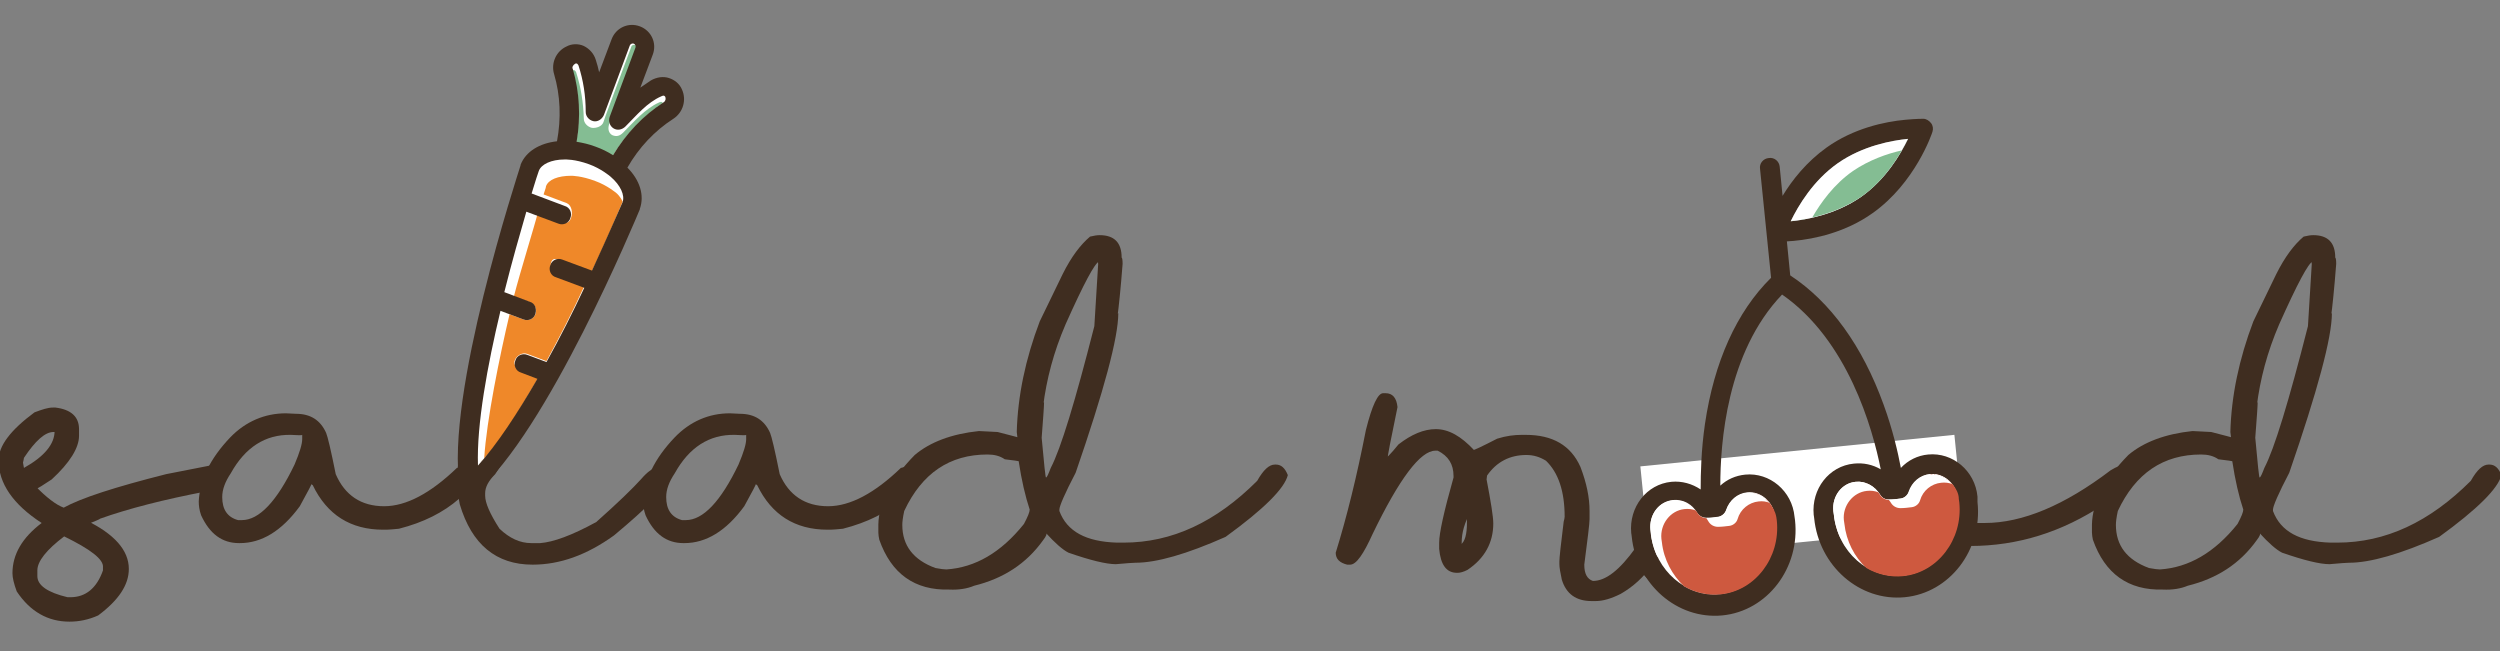 <?xml version="1.0" encoding="utf-8"?>
<!-- Generator: Adobe Illustrator 21.0.2, SVG Export Plug-In . SVG Version: 6.00 Build 0)  -->
<svg version="1.1" id="Layer_1" xmlns="http://www.w3.org/2000/svg" xmlns:xlink="http://www.w3.org/1999/xlink" x="0px" y="0px"
	 viewBox="0 0 522 136" style="enable-background:new 0 0 522 136;" xml:space="preserve">
<rect x="0" y="0" width="522" height="136" fill="#808080" stroke="none"/>
<style type="text/css">
	.st0{fill:#3F2D20;}
	.st1{fill:#FFFFFF;}
	.st2{fill:#EF8829;}
	.st3{fill:#84BD93;}
	.st4{fill:#CE593F;}
</style>
<g>
	<g>
		<path class="st0" d="M11,85.1h0.6c3.2,0.4,4.9,1.9,4.9,4.5v1.4c0,2.5-1.9,5.6-5.7,9.1c-1.8,1.2-2.9,1.9-3.5,2.1v-0.8
			c2.4,2.5,4.4,4,6,4.6c3.6-2,10.7-4.3,21.4-7L44.9,97c1.5,0.5,2.2,1.4,2.2,2.7c0,1.7-1.3,2.7-4,2.9c-8.9,1.7-16.3,3.6-22.2,5.7
			c0,0.1-1,0.5-3,1.3v-1c6,2.9,9,6.3,9,10.2c0,3.3-2.1,6.5-6.4,9.7c-2,0.9-4,1.3-6,1.3c-4.5,0-8.2-2.1-11-6.3
			c-0.6-1.6-0.9-2.9-0.9-3.8c0-3.9,2-7.4,6.1-10.5c-6-3.9-9-8.3-9-13.1c0-3,2.5-6.3,7.5-10C8.8,85.5,10,85.1,11,85.1z M4.8,96.6
			C4.9,97.2,5,97.6,5,97.7c4.3-2.4,6.4-5,6.4-7.7v-0.3c0,0.2,0.1,0.4,0.3,0.5h-0.5c-1.8,0-3.8,1.8-6.2,5.4C5,95.8,4.9,96.1,4.8,96.6
			z M13.4,112c-3.7,2.8-5.6,5.2-5.6,7.1v1.2c0,1.9,2.1,3.4,6.3,4.4h0.6c3.2,0,5.5-1.9,6.8-5.6v-0.6C21.7,116.8,18.9,114.7,13.4,112z
			"/>
		<path class="st0" d="M59.7,86.3l2.1,0.1c3,0,5.1,1.3,6.3,4c0.3,0.7,1,3.6,2,8.6c1.9,4.4,5.3,6.7,10.1,6.7c4.6,0,9.7-2.7,15.2-8
			c1.1-0.3,1.9-0.4,2.4-0.4c1.2,0.6,1.8,1.3,1.8,2.2c0,1.3-1.2,2.8-3.7,4.6c-3.3,2.9-7.5,5-12.6,6.3c-1.1,0.1-2,0.2-2.6,0.2H80
			c-6.8,0-11.7-3.1-14.7-9.3l-0.3-0.2c0.1,0-0.7,1.5-2.4,4.6c-3.8,5.2-8,7.7-12.5,7.7h-0.2c-3.5,0-6.1-1.9-7.9-5.8
			c-0.4-1.1-0.5-2.1-0.5-2.9c0.2-4.4,2.3-8.9,6.6-13.4C51.3,88,55.3,86.3,59.7,86.3z M46.4,103.8c0,2.6,1.1,4.2,3.3,4.8h0.8
			c3.6,0,7.3-3.9,11-11.6c1.1-2.6,1.6-4.3,1.6-5.3v-0.9c0,0.1-0.8,0.1-2.4,0c-5.3-0.1-9.5,2.6-12.5,8
			C47,100.6,46.4,102.2,46.4,103.8z"/>
		<path class="st0" d="M125.5,36.6h0.5c1.5,0.7,2.3,2,2.3,4v0.2c0,5.4-3.3,16.1-10,32.1c-2.6,6.3-7.6,15-14.9,26.1
			c-1.4,1.4-2.1,2.7-2.1,4v0.5c0,1.5,1,3.8,3,6.9c2.1,2,4.3,3,6.6,3h1.9c2.7-0.2,6.6-1.6,11.7-4.4c4.5-4,7.6-7,9.4-9
			c1.3-1.5,2.4-2.3,3.3-2.3h0.5c1.2,0.6,1.8,1.4,1.8,2.4c-0.3,1.8-4.1,5.7-11.3,11.7c-5.7,4.1-11.3,6.1-17,6.1
			c-7.6,0-12.7-4.2-15.2-12.6c-0.3-1.5-0.5-2.8-0.6-3.8c0-5.9,1.3-11.9,3.8-18.1c0-1,0.8-3.2,2.5-6.7c3.5-10.3,7.3-18.9,11.3-25.7
			c3-5.1,4.6-7.6,4.8-7.6c0.6-0.7,1.3-2,2.2-3.7C121.6,37.5,123.4,36.6,125.5,36.6z M101,93.5c0.1,0.1,0.1,0.4,0.1,0.8l-0.1,0.2
			c0,0-0.1,0-0.4,0h0c0.8-0.9,3-4.4,6.6-10.7c3.6-6.1,7.6-15.2,12.1-27.2c2-6.6,3-10.6,3-12c-0.1-0.9-0.2-1.1-0.2-0.8h0.8
			c-0.8,0-3.5,4.4-8,13.2c-3.6,6.9-7.6,16.6-12,29.1C102.3,88.6,101.6,91.1,101,93.5z"/>
		<path class="st0" d="M152.4,86.3l2.1,0.1c3,0,5.1,1.3,6.3,4c0.3,0.7,1,3.6,2,8.6c1.9,4.4,5.3,6.7,10.1,6.7c4.6,0,9.7-2.7,15.2-8
			c1.1-0.3,1.9-0.4,2.4-0.4c1.2,0.6,1.8,1.3,1.8,2.2c0,1.3-1.2,2.8-3.7,4.6c-3.3,2.9-7.5,5-12.6,6.3c-1.1,0.1-2,0.2-2.6,0.2h-0.6
			c-6.8,0-11.7-3.1-14.7-9.3l-0.3-0.2c0.1,0-0.7,1.5-2.4,4.6c-3.8,5.2-8,7.7-12.5,7.7h-0.2c-3.5,0-6.1-1.9-7.9-5.8
			c-0.4-1.1-0.5-2.1-0.5-2.9c0.2-4.4,2.3-8.9,6.6-13.4C144.1,88,148,86.3,152.4,86.3z M139.1,103.8c0,2.6,1.1,4.2,3.3,4.8h0.8
			c3.6,0,7.3-3.9,11-11.6c1.1-2.6,1.6-4.3,1.6-5.3v-0.9c0,0.1-0.8,0.1-2.4,0c-5.3-0.1-9.5,2.6-12.5,8
			C139.7,100.6,139.1,102.2,139.1,103.8z"/>
		<path class="st0" d="M229.6,49.1c3.1,0,4.6,1.6,4.6,4.7c0.1,0,0.2,0.4,0.2,1.3c-0.4,5.2-0.8,9-1.1,11.2c0-0.6,0.1-0.9,0.2-0.9
			c0,5.1-3,16.2-8.9,33.3c-2.3,4.4-3.4,7-3.4,7.7v0.3c1.6,4.3,5.6,6.4,12,6.6h1.4c10.1,0,19.3-4.3,27.9-12.9
			c1.3-2.3,2.5-3.4,3.7-3.4h0.2c1.1,0,1.9,0.7,2.5,2.2c-0.7,2.8-5,7.1-13,12.9c-8.1,3.6-14.4,5.4-18.8,5.4c-0.5,0-1.8,0.1-4.1,0.3
			c-2,0-5.3-0.8-9.9-2.4c-1.2-0.6-2.8-2-4.8-4.2c0.4,0.2,0.2,0.7-0.5,1.6c-3.5,4.9-8.3,8-14.4,9.5c-1.4,0.6-3.2,0.9-5.2,0.8
			c-7.2,0.2-12.1-3.3-14.6-10.4c-0.1-0.5-0.2-1-0.2-1.5v-1.7c0.1-4.6,2.6-9.4,7.6-14.5c3.2-2.7,7.7-4.4,13.4-5l3.9,0.2
			c1.7,0.4,4.1,1.1,7.2,1.9c-2.5,2.1-3.5,2-3-0.2c0-0.1-0.1-0.7-0.2-1.7c0.2-7.5,1.8-15.2,4.8-23.1l4.8-9.9c1.8-3.6,3.7-6.1,5.7-7.8
			C228.4,49.2,229.1,49.1,229.6,49.1z M188.4,109.6c0,4.3,2.3,7.3,6.9,9c1.1,0.2,1.8,0.3,2.3,0.3c6-0.4,11.4-3.5,16.2-9.5
			c0.8-1.5,1.2-2.5,1.2-3c-0.9-2.7-1.7-6.1-2.3-10.1c0,0-1-0.2-2.9-0.4c-1-0.7-2.2-1-3.6-1c-7.9,0-13.7,3.9-17.4,11.8
			C188.5,108.1,188.4,109,188.4,109.6z M217.8,84.9c0-0.6,0.1-0.9,0.2-0.9c0,0.9-0.2,3.4-0.5,7.4c0.5,5.6,0.8,8.3,0.9,8.3
			c0.2,0,0.5-0.7,1-2c2.1-4,5.1-13.9,9.1-29.6l0.8-13c-0.1-0.3,0-0.5,0.2-0.5c-0.9,0.3-3.2,4.6-7,13.1
			C220,73.5,218.5,79.2,217.8,84.9z"/>
		<path class="st0" d="M288.8,82.1h0.5c1.5,0,2.3,1,2.5,2.9c-1.4,6.7-2.1,10.4-2.1,10.9v0h-0.8c0.4,0,1.4-1,3.1-3.1
			c2.7-2.1,5.3-3.2,7.8-3.2c2.7,0,5.3,1.5,8,4.4h-0.3c0.3,0,2-0.8,5.1-2.4c1.9-0.6,3.6-0.8,5.1-0.8h0.9c5.6,0,9.4,2.2,11.4,6.7
			c1.3,3.4,1.9,6.4,1.9,9.2v1.7c0,0.9-0.4,4.1-1.1,9.5c0,1.9,0.6,3,1.8,3.4c2.7,0,5.6-2.3,8.9-6.9c1.4-2.9,3.8-8.4,7.1-16.5
			c0.9-0.6,1.8-0.9,2.6-0.9c1.7,0.4,2.5,1.3,2.5,2.6c-0.3,1-1.5,4-3.9,8.8c-2.5,7.5-6.3,12.7-11.4,15.6c-2,1-3.7,1.5-5.2,1.5h-0.9
			c-3.2,0-5.3-1.5-6.2-4.5c-0.3-1.4-0.5-2.5-0.5-3.2v-0.6c0-0.7,0.3-3.5,0.9-8.3c0.1-0.4,0.2-0.7,0.2-1c0-5.3-1.3-9.2-3.9-11.7
			c-1.3-0.8-2.6-1.2-4.1-1.2c-3.4,0-6.2,1.4-8.2,4.3l-0.1,0.8c0.9,4.7,1.4,7.8,1.4,9.2c0,4-1.8,7.3-5.4,9.7c-0.8,0.4-1.5,0.6-2,0.6
			h-0.2c-2.2,0-3.4-1.7-3.7-5v-1.3c0-2,1-6.5,3-13.6v-0.3c0-2.5-1.1-4.2-3.3-5.3c-0.1,0-0.2,0-0.5,0c-3.1,0-7.5,5.8-13.1,17.4
			c-1.9,4.2-3.4,6.4-4.7,6.4h-0.6c-1.6-0.4-2.4-1.2-2.4-2.5c2.3-7.4,4.4-15.9,6.3-25.6C286.5,84.6,287.7,82.1,288.8,82.1z
			 M307.1,106.8c-1.3,2.3-1.9,4.4-1.9,6.5c0,0.3-0.1,0.5-0.2,0.4c0.9-0.6,1.3-2.2,1.3-4.6v-1.7C306.2,107,306.5,106.8,307.1,106.8z"
			/>
		<path class="st0" d="M356.9,96.1c4.1,0,6.8,1.5,8,4.5c0.5,1.1,0.7,2.3,0.7,3.4c0,1.4-0.2,3-0.6,4.7c0,0.3,0.2,0.5,0.7,0.5h2.3
			c7.9,0,16.7-3.7,26.3-11c1.3-0.8,2.4-1.2,3.3-1.2h0.5c1,0.5,1.5,1.2,1.5,2.2c-0.1,1.3-2.3,3.3-6.7,6.1c-8.7,5.8-18,8.7-27.9,8.7
			c-0.7-0.1-1.2-0.2-1.6-0.2c-0.5,0-1.4,0.9-2.6,2.8c-3.3,3.9-6.9,5.9-10.8,5.9h-1.4c-3.5,0-5.8-2-7.2-5.9c-0.1-0.7-0.2-1.5-0.2-2.4
			v-0.8c0-6.4,3.3-11.8,10-16.3C353.5,96.5,355.4,96.1,356.9,96.1z M346,113.6c0,2.2,0.8,3.7,2.5,4.4c0.3,0.2,0.7,0.2,1.3,0.2
			c2.5,0,5.1-1.8,7.7-5.4l0.1-0.5c0-0.1-1.2-0.7-3.5-1.8c-2.2-1.3-3.6-3.4-4.5-6.1l0.3,0.2h-0.2c-0.7,0.3-1.9,2.5-3.4,6.4
			C346.3,111,346.2,111.9,346,113.6z M354.8,103.9c0,1.2,1.1,2.4,3.2,3.6c0.8,0.4,1.3,0.6,1.7,0.6h0.2c0.1,0,0.3-1.3,0.7-3.8
			c0-2.3-0.9-3.4-2.7-3.4C355.8,101.1,354.8,102.1,354.8,103.9z"/>
		<path class="st0" d="M403.3,96.1c4.1,0,6.8,1.5,8,4.5c0.5,1.1,0.7,2.3,0.7,3.4c0,1.4-0.2,3-0.6,4.7c0,0.3,0.2,0.5,0.7,0.5h2.3
			c7.9,0,16.7-3.7,26.3-11c1.3-0.8,2.4-1.2,3.3-1.2h0.5c1,0.5,1.5,1.2,1.5,2.2c-0.1,1.3-2.3,3.3-6.7,6.1c-8.7,5.8-18,8.7-27.9,8.7
			c-0.7-0.1-1.2-0.2-1.6-0.2c-0.5,0-1.4,0.9-2.6,2.8c-3.3,3.9-6.9,5.9-10.8,5.9H395c-3.5,0-5.8-2-7.2-5.9c-0.1-0.7-0.2-1.5-0.2-2.4
			v-0.8c0-6.4,3.3-11.8,10-16.3C399.9,96.5,401.8,96.1,403.3,96.1z M392.3,113.6c0,2.2,0.8,3.7,2.5,4.4c0.3,0.2,0.7,0.2,1.3,0.2
			c2.5,0,5.1-1.8,7.7-5.4l0.1-0.5c0-0.1-1.2-0.7-3.5-1.8c-2.2-1.3-3.6-3.4-4.5-6.1l0.3,0.2H396c-0.7,0.3-1.9,2.5-3.4,6.4
			C392.7,111,392.5,111.9,392.3,113.6z M401.2,103.9c0,1.2,1.1,2.4,3.2,3.6c0.8,0.4,1.3,0.6,1.7,0.6h0.2c0.1,0,0.3-1.3,0.7-3.8
			c0-2.3-0.9-3.4-2.7-3.4C402.2,101.1,401.2,102.1,401.2,103.9z"/>
		<path class="st0" d="M483,49.1c3.1,0,4.6,1.6,4.6,4.7c0.1,0,0.2,0.4,0.2,1.3c-0.4,5.2-0.8,9-1.1,11.2c0-0.6,0.1-0.9,0.2-0.9
			c0,5.1-3,16.2-8.9,33.3c-2.3,4.4-3.4,7-3.4,7.7v0.3c1.6,4.3,5.6,6.4,12,6.6h1.4c10.1,0,19.3-4.3,27.9-12.9
			c1.3-2.3,2.5-3.4,3.7-3.4h0.2c1.1,0,1.9,0.7,2.5,2.2c-0.7,2.8-5,7.1-13,12.9c-8.1,3.6-14.4,5.4-18.8,5.4c-0.5,0-1.8,0.1-4.1,0.3
			c-2,0-5.3-0.8-9.9-2.4c-1.2-0.6-2.8-2-4.8-4.2c0.4,0.2,0.2,0.7-0.5,1.6c-3.5,4.9-8.3,8-14.4,9.5c-1.4,0.6-3.2,0.9-5.2,0.8
			c-7.2,0.2-12.1-3.3-14.6-10.4c-0.1-0.5-0.2-1-0.2-1.5v-1.7c0.1-4.6,2.6-9.4,7.6-14.5c3.2-2.7,7.7-4.4,13.4-5l3.9,0.2
			c1.7,0.4,4.1,1.1,7.2,1.9c-2.5,2.1-3.5,2-3-0.2c0-0.1-0.1-0.7-0.2-1.7c0.2-7.5,1.8-15.2,4.8-23.1l4.8-9.9c1.8-3.6,3.7-6.1,5.7-7.8
			C481.8,49.2,482.5,49.1,483,49.1z M441.8,109.6c0,4.3,2.3,7.3,6.9,9c1.1,0.2,1.8,0.3,2.3,0.3c6-0.4,11.4-3.5,16.2-9.5
			c0.8-1.5,1.2-2.5,1.2-3c-0.9-2.7-1.7-6.1-2.3-10.1c0,0-1-0.2-2.9-0.4c-1-0.7-2.2-1-3.6-1c-7.9,0-13.7,3.9-17.4,11.8
			C441.9,108.1,441.8,109,441.8,109.6z M471.2,84.9c0-0.6,0.1-0.9,0.2-0.9c0,0.9-0.2,3.4-0.5,7.4c0.5,5.6,0.8,8.3,0.9,8.3
			c0.2,0,0.5-0.7,1-2c2.1-4,5.1-13.9,9.1-29.6l0.8-13c-0.1-0.3,0-0.5,0.2-0.5c-0.9,0.3-3.2,4.6-7,13.1
			C473.4,73.5,471.9,79.2,471.2,84.9z"/>
	</g>
	<g>
		<polygon class="st1" points="97,100 98,88 103,62 109,42 113,33 118,31 117,24 117,15 121,11 123,14 124,19 131,8 135,8 130,23 
			140,18 141,21 129,31.3 130,38 132,44 104,96 		"/>
		<g>
			<path class="st2" d="M130,42.1c-0.2,0.5-3.1,7.6-6.5,14.7l-6.2-2.3c-1-0.4-1.8-0.8-2.2,0.2c-0.4,1,0.3,1.8,1.3,2.2l5.9,2.2
				c-2.7,5.9-5.1,10.6-8.2,16.3l-4-1.5c-1-0.4-2.2,0.3-2.6,1.3c-0.4,1,0.3,1.6,1.4,2l3.6,1.5c-3.5,6-7.6,13.1-11.4,17
				c0.5-8,3.2-21.2,5.3-30.1l-1.9-0.7l4.8,1.8c1,0.4,2.1-0.1,2.5-1.1c0.4-1-0.1-2.1-1.2-2.5l-3.3-1.2c1.3-5.1,4.4-15,5-17.5l4.6,1.7
				c1,0.4,1.8,0.8,2.3-0.5c0.5-1.3,0.1-2.8-0.9-3.2l-4.8-1.8c0.4-1.2,0.5-1.5,0.5-1.7c0.5-1.4,2.5-2.2,5.3-2.2c0.1,0,2.1,0,5,1.1
				c2.5,0.9,4.4,2.5,4.5,2.6C128.7,40.3,129.6,41.1,130,42.1z"/>
			<path class="st2" d="M100.9,95.7c-0.2,0.3-0.4,0.5-0.7,0.8C100.5,96.2,100.7,95.9,100.9,95.7z"/>
		</g>
		<g>
			<path class="st1" d="M131.8,10.4c0.3,0.1,0.5,0.5,0.4,0.8l0.4-1.2c0.1-0.3,0-0.7-0.4-0.8c-0.3-0.1-0.7,0-0.8,0.4l-0.4,1.2
				C131.1,10.4,131.5,10.3,131.8,10.4z"/>
			<path class="st3" d="M138.4,21.5c-0.1-0.1-0.2-0.4-0.8-0.1c-2.9,1.3-5.2,4-7.5,6.3c-0.7,0.7-1.4,0.9-2.3,0.5
				c-0.8-0.5-0.9-1.4-0.6-2.3l0.4-1.2l5.4-14.5c0.1-0.3-0.1-0.7-0.4-0.8c-0.3-0.1-0.7,0-0.8,0.4l-5.4,14.5l-0.4,1.2
				c-0.3,0.9-1.5,1.3-2.4,1.2c-0.9-0.2-1.7-1-1.7-1.9c-0.1-3.4-0.6-6.6-1.6-9.7c-0.1-0.2-0.3-0.6-0.7-0.4c0,0-0.1,0-0.1,0
				c0,0,0,0,0-0.1c1.4,4.8,1.7,10,0.8,15.2c1.3,0.2,2.6,0.5,3.9,1c1.3,0.5,2.6,1.1,3.7,1.8C130.6,28.1,134.2,24.3,138.4,21.5
				C138.4,21.6,138.4,21.6,138.4,21.5C138.4,21.5,138.4,21.5,138.4,21.5z"/>
		</g>
		<path class="st0" d="M142.4,18.7c-0.5-1.2-1.5-2-2.7-2.4c-1.2-0.4-2.6-0.2-3.8,0.5c-0.7,0.5-1.5,1-2.2,1.5l2.6-6.9
			c0.9-2.4-0.3-5-2.7-5.9c-2.4-0.9-5,0.3-5.9,2.7l-2.6,6.9c-0.2-0.9-0.4-1.7-0.7-2.6c-0.4-1.3-1.3-2.3-2.5-2.9
			c-1.1-0.5-2.5-0.5-3.6,0.1c-2.2,1-3.3,3.5-2.6,5.8c1.3,4.4,1.5,9.2,0.6,14c-3.6,0.4-6.5,2.1-7.6,4.9c0,0,0,0,0,0.1
			c-0.6,2-15.8,48.1-12.7,67.2c0.1,0.7,0.6,1.3,1.3,1.5s1.4,0.1,2-0.3c14.9-12.5,33.5-57.3,34.3-59.2c0,0,0,0,0-0.1
			c1-2.8,0-6-2.6-8.6c2.4-4.2,5.7-7.7,9.6-10.2C142.6,23.5,143.4,20.9,142.4,18.7z M123.6,56.5l-6.2-2.3c-1-0.4-2.2,0.1-2.5,1.2
			c-0.4,1,0.1,2.2,1.2,2.5l5.9,2.2c-2.3,4.9-5,10.3-7.9,15.5l-4-1.5c-1-0.4-2.2,0.1-2.5,1.2c-0.4,1,0.1,2.2,1.2,2.5l3.4,1.3
			c-4.1,7.1-8.4,13.7-12.4,18.1c-0.3-8.6,2-21,4.7-32.3l4.8,1.8c1,0.4,2.2-0.1,2.5-1.2s-0.1-2.2-1.2-2.5l-5.3-2
			c1.6-6.4,3.3-12.3,4.6-16.8l6.7,2.5c1,0.4,2.2-0.1,2.5-1.2c0.4-1-0.1-2.2-1.2-2.5l-6.9-2.6c0.8-2.7,1.4-4.4,1.5-4.7
			c0.5-1.4,2.6-2.4,5.4-2.4c0.1,0,2.1-0.1,5.1,1c2.5,0.9,4.4,2.5,4.5,2.6c2.1,1.8,3,3.9,2.5,5.3C129.7,42.8,127.2,48.7,123.6,56.5z
			 M120.1,13.3c0.4-0.2,0.6,0.2,0.7,0.4c1,3.1,1.5,6.3,1.5,9.7c0,0.9,0.7,1.7,1.6,1.9c0.9,0.2,1.8-0.4,2.2-1.3l5.4-14.5
			c0.1-0.3,0.5-0.5,0.8-0.4c0.3,0.1,0.5,0.5,0.4,0.8l-5.4,14.5c-0.3,0.9,0,1.9,0.8,2.4c0.8,0.5,1.8,0.3,2.5-0.4
			c2.3-2.3,4.5-5,7.5-6.3c0.6-0.3,0.7,0,0.8,0.1c0.2,0.5,0,1-0.4,1.2c-4.2,2.7-7.8,6.5-10.5,11c-1.1-0.7-2.3-1.3-3.7-1.8
			c-1.3-0.5-2.7-0.8-3.9-1c0.9-5.2,0.6-10.4-0.8-15.2C119.4,14.1,119.6,13.6,120.1,13.3z"/>
	</g>
	<g>
		<rect x="343.3" y="94" transform="matrix(0.995 -0.1 0.1 0.995 -8.477 38.182)" class="st1" width="65.9" height="19.1"/>
		<g>
			<path class="st0" d="M412.9,103.7c-0.5-5.4-5.2-9.3-10.3-8.8c-2.2,0.2-4.2,1.2-5.7,2.8c-0.6-3.2-1.7-8-3.6-13.2
				c-4.4-12.2-11.1-21.5-19.5-27l-0.7-7.1c0.4,0,0.9-0.1,1.4-0.1c4.4-0.4,10.9-1.8,16.5-5.8c8.9-6.3,12.4-16.6,12.5-17
				c0.2-0.6,0.1-1.3-0.3-1.8c-0.4-0.5-1-0.9-1.6-0.9c-0.1,0-1.5,0-3.7,0.2c-4.4,0.4-10.9,1.8-16.5,5.8c-4.2,3-7.2,6.8-9.2,10.1
				l-0.6-6.1c-0.1-1.1-1.1-2-2.3-1.8c-1.1,0.1-2,1.1-1.8,2.3l2.3,22.7c-7.2,7.1-11.9,17.6-13.8,30.5c-0.8,5.5-0.9,10.4-0.9,13.7
				c-1.8-1.2-3.9-1.8-6.1-1.6c-5.2,0.5-8.9,5.3-8.4,10.7c0,0.1,0.1,0.5,0.1,0.7c1,10,9.5,17.4,18.9,16.5c9.4-0.9,16.3-9.9,15.2-19.9
				c0-0.1-0.1-0.6-0.1-0.7c-0.5-5.4-5.2-9.3-10.3-8.8c-2,0.2-3.8,1-5.2,2.3c0-8.8,1.3-27.8,12.9-39.9c13.7,9.5,18.9,27.9,20.6,36.5
				c-1.7-1-3.6-1.4-5.6-1.2c-5.2,0.5-8.9,5.3-8.4,10.7c0,0.1,0.1,0.5,0.1,0.7c1,10,9.5,17.4,18.9,16.5c9.4-0.9,16.3-9.9,15.2-19.9
				C412.9,104.3,412.9,103.8,412.9,103.7z M383.7,34.1c5.2-3.7,11.4-4.7,14.6-5.1c0,0,0,0,0.1,0c-1.5,3.2-4.6,8.5-9.8,12.1
				c-5.3,3.7-11.5,4.8-14.7,5.1C375.5,42.9,378.6,37.7,383.7,34.1z M360.4,106.6c0.7-2,2.4-3.5,4.4-3.7c2.9-0.3,5.5,2,5.8,5.1
				c0,0,0.1,0.6,0.1,0.7c0.8,7.8-4.4,14.6-11.6,15.4c-7.1,0.7-13.6-5-14.4-12.8c0-0.1-0.1-0.6-0.1-0.7c-0.3-3.1,1.8-5.9,4.7-6.1
				c2-0.2,4,0.9,5.1,2.7c0.4,0.7,1.1,1.1,1.9,1c0.8,0,1.6-0.1,2.4-0.2C359.5,107.8,360.1,107.3,360.4,106.6z M397.3,120.2
				c-7.1,0.7-13.6-5-14.4-12.8c0-0.1-0.1-0.7-0.1-0.7c-0.3-3.1,1.8-5.9,4.7-6.1c2-0.2,4,0.9,5.1,2.7c0.4,0.7,1.1,1.1,1.9,1
				c0.8,0,1.6-0.1,2.4-0.2c0.8-0.1,1.4-0.7,1.7-1.4c0.7-2,2.4-3.5,4.4-3.7c2.9-0.3,5.5,2,5.8,5.1c0,0,0.1,0.6,0.1,0.7
				C409.6,112.6,404.4,119.5,397.3,120.2z"/>
		</g>
		<g>
			<path class="st1" d="M387.5,100.6c-2.9,0.3-5,3-4.7,6.1c0,0,0.1,0.6,0.1,0.7c0.8,7.8,7.2,13.5,14.4,12.8
				c7.1-0.7,12.3-7.6,11.5-15.4c0-0.1-0.1-0.6-0.1-0.7c-0.3-3.1-2.9-5.4-5.8-5.1c-2,0.2-3.7,1.6-4.4,3.7c-0.2,0.7-0.9,1.3-1.7,1.4
				c-0.8,0.1-1.6,0.2-2.4,0.2c-0.8,0-1.5-0.4-1.9-1C391.5,101.5,389.5,100.4,387.5,100.6z"/>
			<path class="st1" d="M359.1,124c7.1-0.7,12.3-7.6,11.6-15.4c0-0.1-0.1-0.6-0.1-0.7c-0.3-3.1-2.9-5.4-5.8-5.1
				c-2,0.2-3.7,1.6-4.4,3.7c-0.2,0.7-0.9,1.3-1.7,1.4c-0.8,0.1-1.6,0.2-2.4,0.2c-0.8,0-1.5-0.4-1.9-1c-1.1-1.9-3-2.9-5.1-2.7
				c-2.8,0.3-4.8,2.8-4.7,5.8l0.1,1.4C345.7,119.2,352.1,124.7,359.1,124z"/>
		</g>
		<g>
			<path class="st4" d="M392,102.5c0.1,0.1,0.1,0.1,0.2,0.2C392.1,102.6,392,102.6,392,102.5z"/>
			<path class="st4" d="M403.8,99c0.1,0,0.3,0,0.4,0C404,99.1,403.9,99.1,403.8,99z"/>
			<path class="st4" d="M391.4,101.9c0.1,0.1,0.2,0.1,0.2,0.2C391.6,102.1,391.5,102,391.4,101.9z"/>
			<path class="st4" d="M391.1,101.7c-0.1-0.1-0.2-0.1-0.3-0.2C390.9,101.6,391,101.6,391.1,101.7z"/>
			<path class="st4" d="M404.4,99.1c0.2,0,0.3,0.1,0.5,0.1C404.7,99.2,404.5,99.2,404.4,99.1z"/>
			<path class="st4" d="M403,99.1c0.2,0,0.4,0,0.6,0C403.4,99,403.2,99,403,99.1z"/>
			<path class="st4" d="M407.2,100.6c0.2,0.2,0.3,0.3,0.4,0.5C407.5,101,407.3,100.8,407.2,100.6z"/>
			<path class="st4" d="M405,99.3c0.2,0.1,0.4,0.1,0.6,0.2C405.4,99.4,405.2,99.3,405,99.3z"/>
			<path class="st4" d="M390.2,101.1c0.1,0,0.2,0.1,0.3,0.1C390.4,101.2,390.3,101.2,390.2,101.1z"/>
			<path class="st4" d="M407.2,100.6c-0.1-0.1-0.3-0.3-0.5-0.4C406.9,100.4,407,100.5,407.2,100.6z"/>
			<path class="st4" d="M405.6,99.5c0.2,0.1,0.4,0.2,0.5,0.3C405.9,99.7,405.7,99.6,405.6,99.5z"/>
			<path class="st4" d="M406.2,99.9c0.1,0.1,0.3,0.2,0.4,0.3C406.5,100,406.3,100,406.2,99.9z"/>
			<path class="st4" d="M388.9,100.7c0.1,0,0.2,0,0.3,0.1C389.1,100.7,389,100.7,388.9,100.7z"/>
			<path class="st4" d="M386,115.2c-0.1-0.1-0.1-0.1-0.2-0.2C385.9,115,385.9,115.1,386,115.2z"/>
			<path class="st4" d="M385.2,114C385.2,114,385.1,114,385.2,114C385.1,114,385.2,114,385.2,114z"/>
			<path class="st4" d="M386.9,116.2c-0.1-0.1-0.1-0.1-0.2-0.2C386.8,116.1,386.8,116.1,386.9,116.2z"/>
			<path class="st4" d="M388.8,117.9c-0.1-0.1-0.2-0.1-0.2-0.2C388.7,117.8,388.8,117.8,388.8,117.9z"/>
			<path class="st4" d="M389.6,100.9c0.1,0,0.2,0.1,0.3,0.1C389.8,100.9,389.7,100.9,389.6,100.9z"/>
			<path class="st4" d="M407.7,101.1c-0.7-0.3-1.6-0.4-2.4-0.3c-2,0.2-3.8,1.6-4.4,3.7c-0.2,0.7-0.9,1.3-1.7,1.4
				c-0.8,0.1-1.6,0.2-2.4,0.2c-0.8,0-1.5-0.4-1.9-1c-0.2-0.3-0.3-0.5-0.5-0.7c0,0,0,0,0.1,0c-0.8,0-1.5-0.4-1.9-1
				c-0.1-0.2-0.3-0.4-0.4-0.6c-0.7-0.3-1.6-0.4-2.4-0.3c-2.9,0.3-5.1,3.1-4.8,6.1c0,0,0.1,0.6,0.1,0.7c0.4,3.7,2.1,7,4.6,9.3
				c2.2,1.3,5,2,7.7,1.7c7.1-0.7,12.5-7.6,11.7-15.4c0-0.1-0.1-0.6-0.1-0.7C409,103,408.4,102,407.7,101.1z"/>
			<path class="st4" d="M387.6,116.9c0.1,0,0.1,0.1,0.2,0.1C387.7,117,387.6,116.9,387.6,116.9z"/>
			<path class="st4" d="M384.4,112.7c0,0.1,0.1,0.2,0.1,0.2C384.5,112.9,384.5,112.8,384.4,112.7z"/>
			<path class="st4" d="M388.2,100.6c0.1,0,0.2,0,0.2,0C388.4,100.6,388.3,100.6,388.2,100.6z"/>
			<path class="st4" d="M383.4,110.2c0,0.1,0,0.1,0.1,0.2C383.5,110.3,383.5,110.2,383.4,110.2z"/>
			<path class="st4" d="M383.1,108.7c0,0.1,0,0.2,0.1,0.3C383.1,108.9,383.1,108.8,383.1,108.7z"/>
			<path class="st4" d="M383.9,111.4c0,0.1,0,0.1,0.1,0.2C383.9,111.6,383.9,111.5,383.9,111.4z"/>
		</g>
		<g>
			<path class="st4" d="M365.6,102.9c0.1,0,0.3,0,0.4,0C365.9,102.9,365.7,102.9,365.6,102.9z"/>
			<path class="st4" d="M353.8,106.3c0.1,0.1,0.1,0.1,0.2,0.2C353.9,106.5,353.8,106.4,353.8,106.3z"/>
			<path class="st4" d="M353.2,105.8c0.1,0.1,0.2,0.1,0.2,0.2C353.4,105.9,353.3,105.8,353.2,105.8z"/>
			<path class="st4" d="M352.9,105.5c-0.1-0.1-0.2-0.1-0.3-0.2C352.8,105.4,352.9,105.4,352.9,105.5z"/>
			<path class="st4" d="M352.1,105c0.1,0,0.2,0.1,0.3,0.1C352.2,105.1,352.2,105,352.1,105z"/>
			<path class="st4" d="M366.2,103c0.2,0,0.3,0.1,0.5,0.1C366.5,103,366.4,103,366.2,103z"/>
			<path class="st4" d="M369.4,105c-0.3-0.3-0.6-0.7-0.9-0.9C368.9,104.3,369.2,104.6,369.4,105z"/>
			<path class="st4" d="M364.8,102.9c0.2,0,0.4,0,0.6,0C365.2,102.9,365,102.9,364.8,102.9z"/>
			<path class="st4" d="M351.4,104.7c0.1,0,0.2,0.1,0.3,0.1C351.6,104.8,351.5,104.7,351.4,104.7z"/>
			<path class="st4" d="M366.8,103.1c0.2,0.1,0.4,0.1,0.6,0.2C367.2,103.3,367,103.2,366.8,103.1z"/>
			<path class="st4" d="M367.4,103.3c0.2,0.1,0.4,0.2,0.5,0.3C367.7,103.5,367.6,103.4,367.4,103.3z"/>
			<path class="st4" d="M368,103.7c0.1,0.1,0.3,0.2,0.4,0.3C368.3,103.9,368.2,103.8,368,103.7z"/>
			<path class="st4" d="M347.8,119c-0.1-0.1-0.1-0.1-0.2-0.2C347.7,118.9,347.8,118.9,347.8,119z"/>
			<path class="st4" d="M349.4,120.7c0.1,0,0.1,0.1,0.2,0.1C349.5,120.8,349.5,120.8,349.4,120.7z"/>
			<path class="st4" d="M347,117.9C347,117.9,347,117.8,347,117.9C347,117.8,347,117.9,347,117.9z"/>
			<path class="st4" d="M348.7,120c-0.1-0.1-0.1-0.1-0.2-0.2C348.6,119.9,348.6,120,348.7,120z"/>
			<path class="st4" d="M369.5,105c-0.7-0.3-1.5-0.4-2.3-0.3c-2,0.2-3.8,1.6-4.4,3.7c-0.2,0.7-0.9,1.3-1.7,1.4
				c-0.8,0.1-1.6,0.2-2.4,0.2c-0.8,0-1.5-0.4-1.9-1c-0.2-0.3-0.3-0.5-0.5-0.8c0,0,0,0,0.1,0c-0.8,0-1.5-0.4-1.9-1
				c-0.1-0.2-0.3-0.4-0.4-0.6c-0.7-0.3-1.6-0.4-2.4-0.3c-2.9,0.3-5.1,3.1-4.8,6.2c0,0.1,0.1,0.6,0.1,0.7c0.4,3.7,2.2,6.9,4.6,9.2
				c2.2,1.3,5,2,7.7,1.7c7.1-0.7,12.5-7.6,11.7-15.4c0-0.1-0.1-0.6-0.1-0.7C370.7,106.8,370.1,105.8,369.5,105z"/>
			<path class="st4" d="M350.7,121.7c-0.1-0.1-0.2-0.1-0.2-0.2C350.5,121.6,350.6,121.7,350.7,121.7z"/>
			<path class="st4" d="M345.7,115.3c0,0.1,0,0.1,0.1,0.2C345.7,115.4,345.7,115.3,345.7,115.3z"/>
			<path class="st4" d="M346.2,116.5c0,0.1,0.1,0.2,0.1,0.2C346.3,116.7,346.3,116.6,346.2,116.5z"/>
			<path class="st4" d="M350,104.4c0.1,0,0.2,0,0.2,0C350.2,104.4,350.1,104.4,350,104.4z"/>
			<path class="st4" d="M344.9,112.6c0,0.1,0,0.2,0.1,0.3C344.9,112.7,344.9,112.7,344.9,112.6z"/>
			<path class="st4" d="M345.3,114c0,0.1,0,0.1,0.1,0.2C345.3,114.2,345.3,114.1,345.3,114z"/>
			<path class="st4" d="M350.7,104.5c0.1,0,0.2,0,0.3,0.1C350.9,104.6,350.8,104.5,350.7,104.5z"/>
		</g>
		<path class="st1" d="M398.4,29C398.4,29,398.3,29,398.4,29c-3.3,0.3-9.4,1.4-14.7,5.1c-5.1,3.6-8.2,8.8-9.8,12.1
			c3.2-0.3,9.4-1.4,14.7-5.1C393.8,37.4,396.8,32.2,398.4,29z"/>
		<g>
			<path class="st3" d="M374.8,46c-0.3,0-0.6,0.1-0.8,0.1C374.2,46.1,374.5,46.1,374.8,46z"/>
			<path class="st3" d="M398.4,29c-0.2,0.4-0.4,0.7-0.6,1.1C398,29.7,398.2,29.3,398.4,29z"/>
			<path class="st3" d="M375.9,45.9c-0.3,0-0.6,0.1-0.9,0.1C375.3,46,375.6,45.9,375.9,45.9z"/>
			<path class="st3" d="M397.1,31.4c0.2-0.4,0.5-0.9,0.7-1.3C397.6,30.5,397.4,30.9,397.1,31.4z"/>
			<path class="st3" d="M377.1,45.7c-0.4,0.1-0.7,0.1-1.1,0.2C376.3,45.8,376.7,45.7,377.1,45.7z"/>
			<path class="st3" d="M386.9,35.7c-4,2.8-6.7,6.6-8.5,9.7c3.1-0.7,6.8-2,10.2-4.3c4-2.8,6.7-6.6,8.5-9.7
				C394,32.1,390.3,33.4,386.9,35.7z"/>
			<path class="st3" d="M378.3,45.4c-0.4,0.1-0.7,0.2-1.1,0.2C377.6,45.6,378,45.5,378.3,45.4z"/>
		</g>
	</g>
</g>
</svg>
